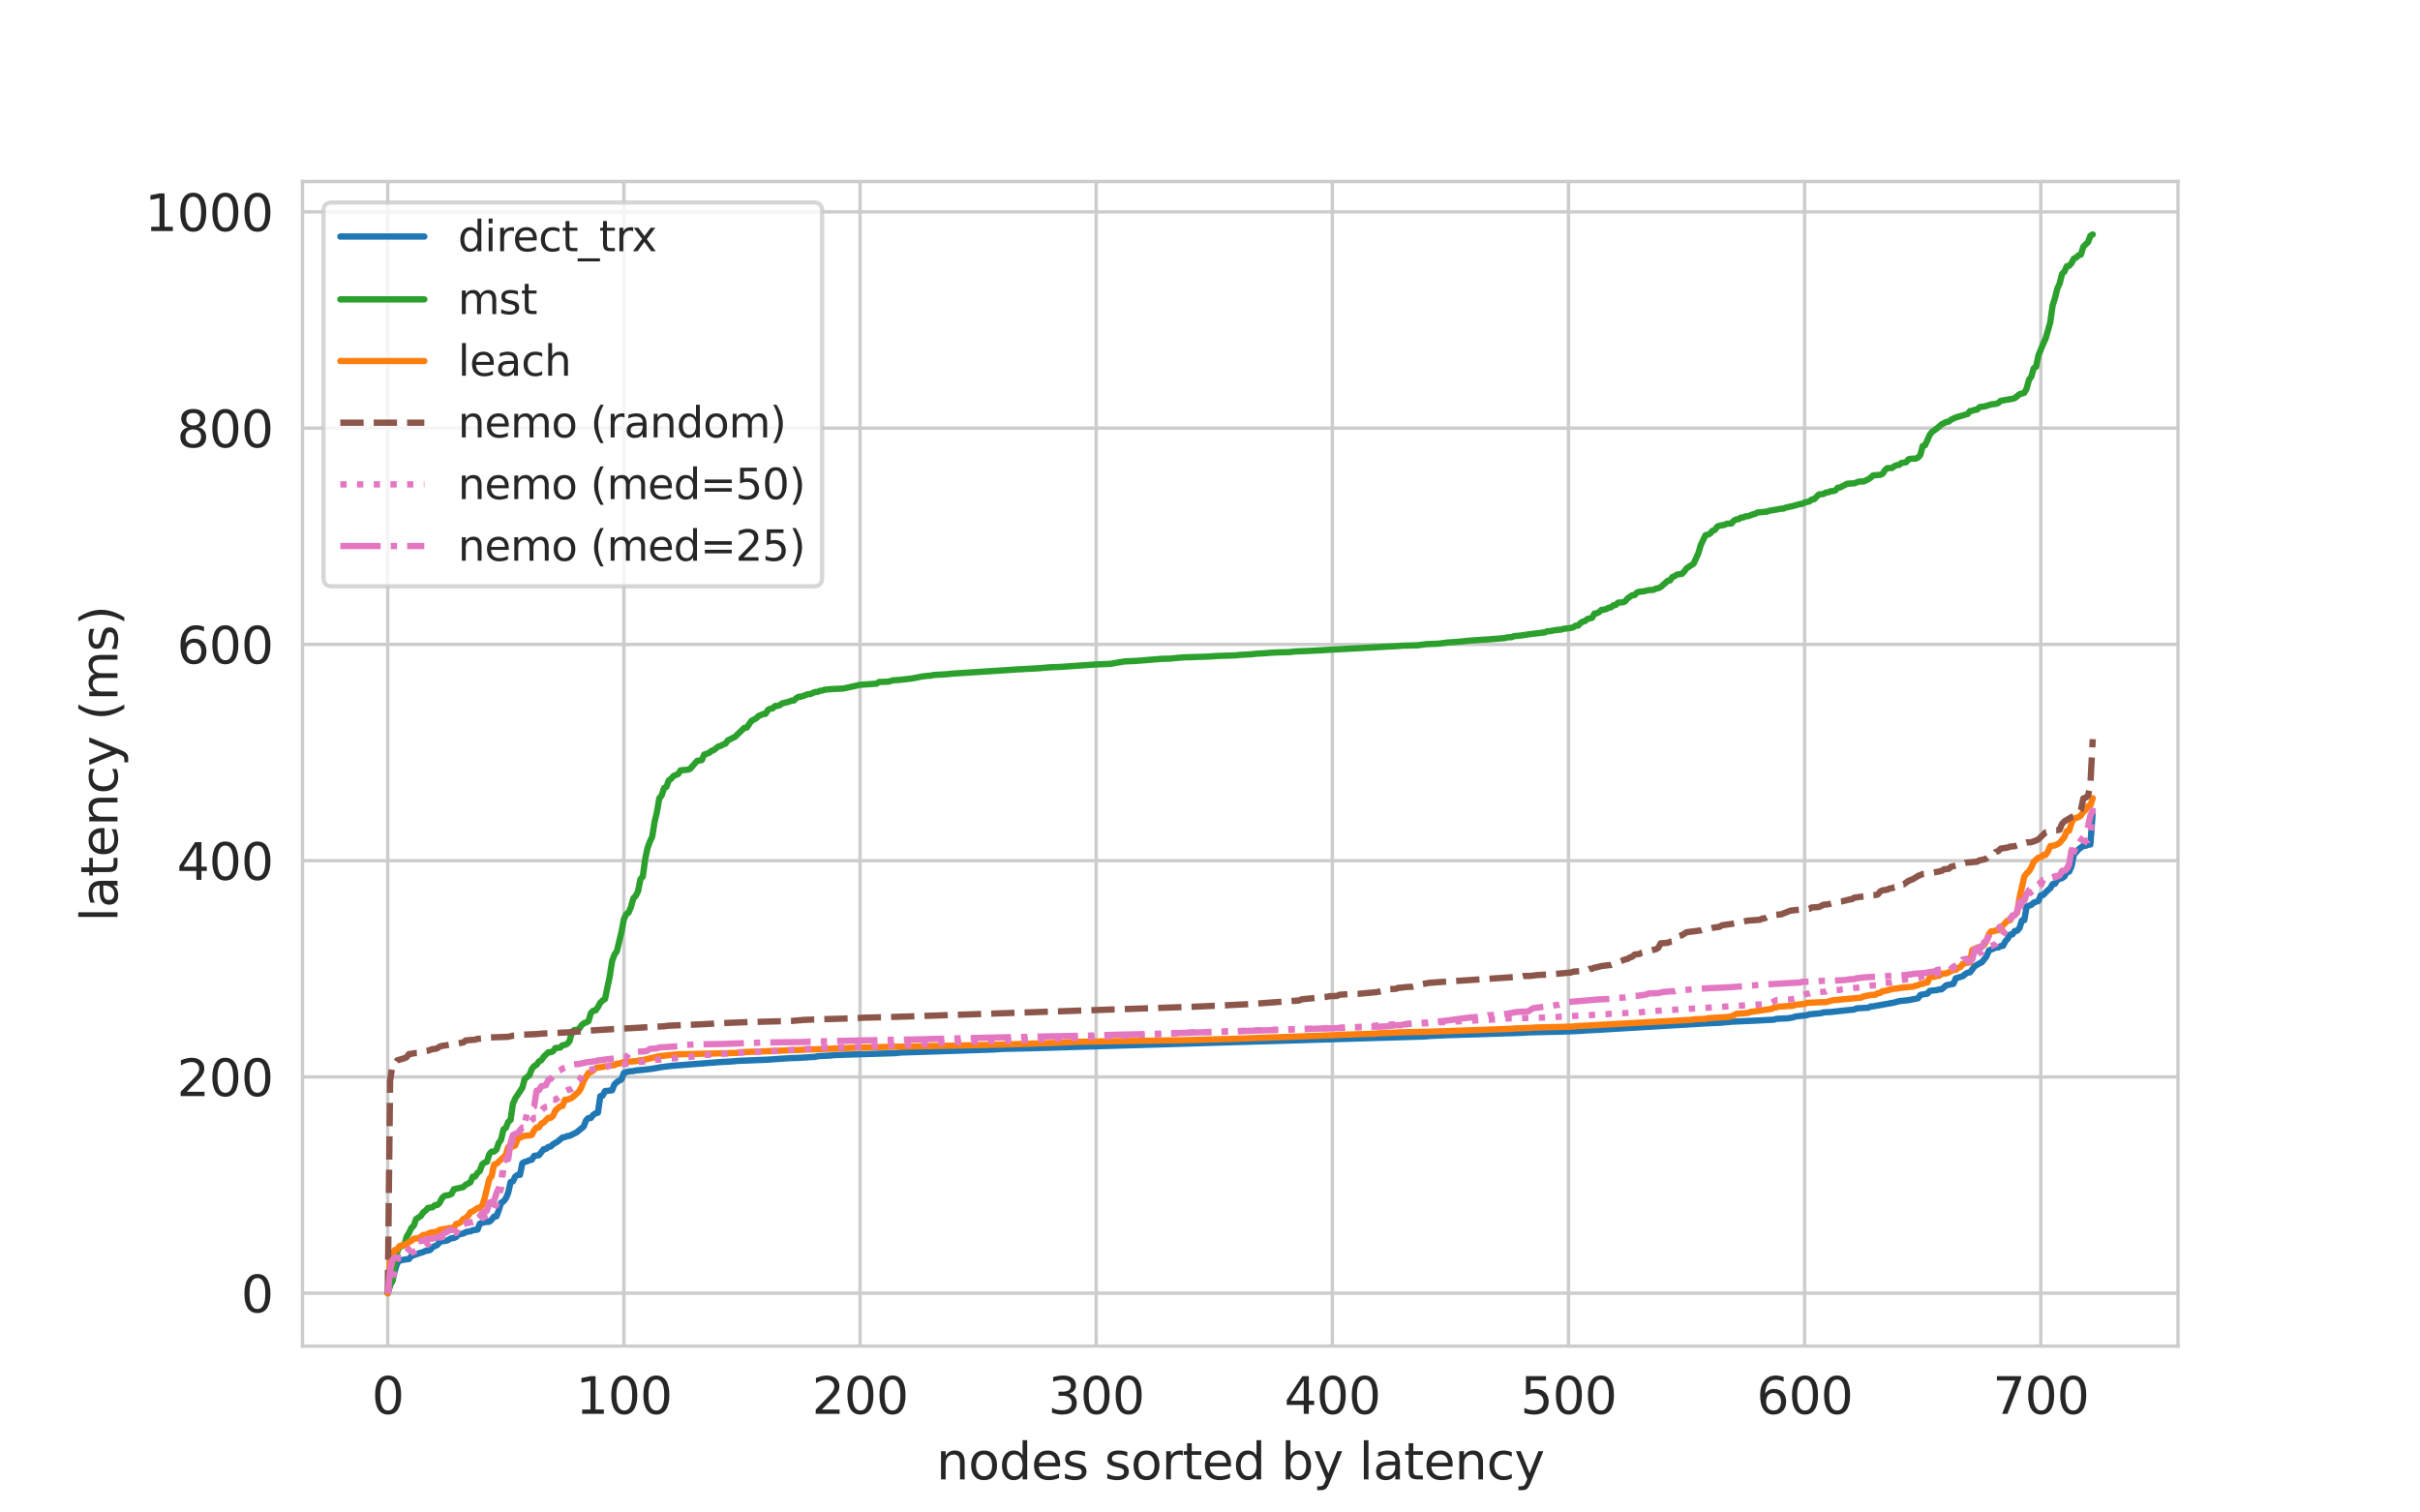 <?xml version="1.0" encoding="utf-8" standalone="no"?>
<!DOCTYPE svg PUBLIC "-//W3C//DTD SVG 1.1//EN"
  "http://www.w3.org/Graphics/SVG/1.1/DTD/svg11.dtd">
<svg xmlns:xlink="http://www.w3.org/1999/xlink" width="576pt" height="360pt" viewBox="0 0 576 360" xmlns="http://www.w3.org/2000/svg" version="1.1">
 <defs>
  <style type="text/css">*{stroke-linejoin: round; stroke-linecap: butt}</style>
 </defs>
 <g id="figure_1">
  <g id="patch_1">
   <path d="M 0 360 
L 576 360 
L 576 0 
L 0 0 
z
" style="fill: #ffffff"/>
  </g>
  <g id="axes_1">
   <g id="patch_2">
    <path d="M 72 320.4 
L 518.4 320.4 
L 518.4 43.2 
L 72 43.2 
z
" style="fill: #ffffff"/>
   </g>
   <g id="matplotlib.axis_1">
    <g id="xtick_1">
     <g id="line2d_1">
      <path d="M 92.291 320.4 
L 92.291 43.2 
" clip-path="url(#p7d8de0c865)" style="fill: none; stroke: #cccccc; stroke-width: 0.8; stroke-linecap: round"/>
     </g>
     <g id="text_1">
      <!-- 0 -->
      <g style="fill: #262626" transform="translate(88.473 336.518) scale(0.12 -0.12)">
       <defs>
        <path id="DejaVuSans-30" d="M 2034 4250 
Q 1547 4250 1301 3770 
Q 1056 3291 1056 2328 
Q 1056 1369 1301 889 
Q 1547 409 2034 409 
Q 2525 409 2770 889 
Q 3016 1369 3016 2328 
Q 3016 3291 2770 3770 
Q 2525 4250 2034 4250 
z
M 2034 4750 
Q 2819 4750 3233 4129 
Q 3647 3509 3647 2328 
Q 3647 1150 3233 529 
Q 2819 -91 2034 -91 
Q 1250 -91 836 529 
Q 422 1150 422 2328 
Q 422 3509 836 4129 
Q 1250 4750 2034 4750 
z
" transform="scale(0.016)"/>
       </defs>
       <use xlink:href="#DejaVuSans-30"/>
      </g>
     </g>
    </g>
    <g id="xtick_2">
     <g id="line2d_2">
      <path d="M 148.498 320.4 
L 148.498 43.2 
" clip-path="url(#p7d8de0c865)" style="fill: none; stroke: #cccccc; stroke-width: 0.8; stroke-linecap: round"/>
     </g>
     <g id="text_2">
      <!-- 100 -->
      <g style="fill: #262626" transform="translate(137.046 336.518) scale(0.12 -0.12)">
       <defs>
        <path id="DejaVuSans-31" d="M 794 531 
L 1825 531 
L 1825 4091 
L 703 3866 
L 703 4441 
L 1819 4666 
L 2450 4666 
L 2450 531 
L 3481 531 
L 3481 0 
L 794 0 
L 794 531 
z
" transform="scale(0.016)"/>
       </defs>
       <use xlink:href="#DejaVuSans-31"/>
       <use xlink:href="#DejaVuSans-30" x="63.623"/>
       <use xlink:href="#DejaVuSans-30" x="127.246"/>
      </g>
     </g>
    </g>
    <g id="xtick_3">
     <g id="line2d_3">
      <path d="M 204.706 320.4 
L 204.706 43.2 
" clip-path="url(#p7d8de0c865)" style="fill: none; stroke: #cccccc; stroke-width: 0.8; stroke-linecap: round"/>
     </g>
     <g id="text_3">
      <!-- 200 -->
      <g style="fill: #262626" transform="translate(193.253 336.518) scale(0.12 -0.12)">
       <defs>
        <path id="DejaVuSans-32" d="M 1228 531 
L 3431 531 
L 3431 0 
L 469 0 
L 469 531 
Q 828 903 1448 1529 
Q 2069 2156 2228 2338 
Q 2531 2678 2651 2914 
Q 2772 3150 2772 3378 
Q 2772 3750 2511 3984 
Q 2250 4219 1831 4219 
Q 1534 4219 1204 4116 
Q 875 4013 500 3803 
L 500 4441 
Q 881 4594 1212 4672 
Q 1544 4750 1819 4750 
Q 2544 4750 2975 4387 
Q 3406 4025 3406 3419 
Q 3406 3131 3298 2873 
Q 3191 2616 2906 2266 
Q 2828 2175 2409 1742 
Q 1991 1309 1228 531 
z
" transform="scale(0.016)"/>
       </defs>
       <use xlink:href="#DejaVuSans-32"/>
       <use xlink:href="#DejaVuSans-30" x="63.623"/>
       <use xlink:href="#DejaVuSans-30" x="127.246"/>
      </g>
     </g>
    </g>
    <g id="xtick_4">
     <g id="line2d_4">
      <path d="M 260.913 320.4 
L 260.913 43.2 
" clip-path="url(#p7d8de0c865)" style="fill: none; stroke: #cccccc; stroke-width: 0.8; stroke-linecap: round"/>
     </g>
     <g id="text_4">
      <!-- 300 -->
      <g style="fill: #262626" transform="translate(249.461 336.518) scale(0.12 -0.12)">
       <defs>
        <path id="DejaVuSans-33" d="M 2597 2516 
Q 3050 2419 3304 2112 
Q 3559 1806 3559 1356 
Q 3559 666 3084 287 
Q 2609 -91 1734 -91 
Q 1441 -91 1130 -33 
Q 819 25 488 141 
L 488 750 
Q 750 597 1062 519 
Q 1375 441 1716 441 
Q 2309 441 2620 675 
Q 2931 909 2931 1356 
Q 2931 1769 2642 2001 
Q 2353 2234 1838 2234 
L 1294 2234 
L 1294 2753 
L 1863 2753 
Q 2328 2753 2575 2939 
Q 2822 3125 2822 3475 
Q 2822 3834 2567 4026 
Q 2313 4219 1838 4219 
Q 1578 4219 1281 4162 
Q 984 4106 628 3988 
L 628 4550 
Q 988 4650 1302 4700 
Q 1616 4750 1894 4750 
Q 2613 4750 3031 4423 
Q 3450 4097 3450 3541 
Q 3450 3153 3228 2886 
Q 3006 2619 2597 2516 
z
" transform="scale(0.016)"/>
       </defs>
       <use xlink:href="#DejaVuSans-33"/>
       <use xlink:href="#DejaVuSans-30" x="63.623"/>
       <use xlink:href="#DejaVuSans-30" x="127.246"/>
      </g>
     </g>
    </g>
    <g id="xtick_5">
     <g id="line2d_5">
      <path d="M 317.121 320.4 
L 317.121 43.2 
" clip-path="url(#p7d8de0c865)" style="fill: none; stroke: #cccccc; stroke-width: 0.8; stroke-linecap: round"/>
     </g>
     <g id="text_5">
      <!-- 400 -->
      <g style="fill: #262626" transform="translate(305.668 336.518) scale(0.12 -0.12)">
       <defs>
        <path id="DejaVuSans-34" d="M 2419 4116 
L 825 1625 
L 2419 1625 
L 2419 4116 
z
M 2253 4666 
L 3047 4666 
L 3047 1625 
L 3713 1625 
L 3713 1100 
L 3047 1100 
L 3047 0 
L 2419 0 
L 2419 1100 
L 313 1100 
L 313 1709 
L 2253 4666 
z
" transform="scale(0.016)"/>
       </defs>
       <use xlink:href="#DejaVuSans-34"/>
       <use xlink:href="#DejaVuSans-30" x="63.623"/>
       <use xlink:href="#DejaVuSans-30" x="127.246"/>
      </g>
     </g>
    </g>
    <g id="xtick_6">
     <g id="line2d_6">
      <path d="M 373.328 320.4 
L 373.328 43.2 
" clip-path="url(#p7d8de0c865)" style="fill: none; stroke: #cccccc; stroke-width: 0.8; stroke-linecap: round"/>
     </g>
     <g id="text_6">
      <!-- 500 -->
      <g style="fill: #262626" transform="translate(361.876 336.518) scale(0.12 -0.12)">
       <defs>
        <path id="DejaVuSans-35" d="M 691 4666 
L 3169 4666 
L 3169 4134 
L 1269 4134 
L 1269 2991 
Q 1406 3038 1543 3061 
Q 1681 3084 1819 3084 
Q 2600 3084 3056 2656 
Q 3513 2228 3513 1497 
Q 3513 744 3044 326 
Q 2575 -91 1722 -91 
Q 1428 -91 1123 -41 
Q 819 9 494 109 
L 494 744 
Q 775 591 1075 516 
Q 1375 441 1709 441 
Q 2250 441 2565 725 
Q 2881 1009 2881 1497 
Q 2881 1984 2565 2268 
Q 2250 2553 1709 2553 
Q 1456 2553 1204 2497 
Q 953 2441 691 2322 
L 691 4666 
z
" transform="scale(0.016)"/>
       </defs>
       <use xlink:href="#DejaVuSans-35"/>
       <use xlink:href="#DejaVuSans-30" x="63.623"/>
       <use xlink:href="#DejaVuSans-30" x="127.246"/>
      </g>
     </g>
    </g>
    <g id="xtick_7">
     <g id="line2d_7">
      <path d="M 429.536 320.4 
L 429.536 43.2 
" clip-path="url(#p7d8de0c865)" style="fill: none; stroke: #cccccc; stroke-width: 0.8; stroke-linecap: round"/>
     </g>
     <g id="text_7">
      <!-- 600 -->
      <g style="fill: #262626" transform="translate(418.083 336.518) scale(0.12 -0.12)">
       <defs>
        <path id="DejaVuSans-36" d="M 2113 2584 
Q 1688 2584 1439 2293 
Q 1191 2003 1191 1497 
Q 1191 994 1439 701 
Q 1688 409 2113 409 
Q 2538 409 2786 701 
Q 3034 994 3034 1497 
Q 3034 2003 2786 2293 
Q 2538 2584 2113 2584 
z
M 3366 4563 
L 3366 3988 
Q 3128 4100 2886 4159 
Q 2644 4219 2406 4219 
Q 1781 4219 1451 3797 
Q 1122 3375 1075 2522 
Q 1259 2794 1537 2939 
Q 1816 3084 2150 3084 
Q 2853 3084 3261 2657 
Q 3669 2231 3669 1497 
Q 3669 778 3244 343 
Q 2819 -91 2113 -91 
Q 1303 -91 875 529 
Q 447 1150 447 2328 
Q 447 3434 972 4092 
Q 1497 4750 2381 4750 
Q 2619 4750 2861 4703 
Q 3103 4656 3366 4563 
z
" transform="scale(0.016)"/>
       </defs>
       <use xlink:href="#DejaVuSans-36"/>
       <use xlink:href="#DejaVuSans-30" x="63.623"/>
       <use xlink:href="#DejaVuSans-30" x="127.246"/>
      </g>
     </g>
    </g>
    <g id="xtick_8">
     <g id="line2d_8">
      <path d="M 485.743 320.4 
L 485.743 43.2 
" clip-path="url(#p7d8de0c865)" style="fill: none; stroke: #cccccc; stroke-width: 0.8; stroke-linecap: round"/>
     </g>
     <g id="text_8">
      <!-- 700 -->
      <g style="fill: #262626" transform="translate(474.291 336.518) scale(0.12 -0.12)">
       <defs>
        <path id="DejaVuSans-37" d="M 525 4666 
L 3525 4666 
L 3525 4397 
L 1831 0 
L 1172 0 
L 2766 4134 
L 525 4134 
L 525 4666 
z
" transform="scale(0.016)"/>
       </defs>
       <use xlink:href="#DejaVuSans-37"/>
       <use xlink:href="#DejaVuSans-30" x="63.623"/>
       <use xlink:href="#DejaVuSans-30" x="127.246"/>
      </g>
     </g>
    </g>
    <g id="text_9">
     <!-- nodes sorted by latency -->
     <g style="fill: #262626" transform="translate(222.862 352.132) scale(0.12 -0.12)">
      <defs>
       <path id="DejaVuSans-6e" d="M 3513 2113 
L 3513 0 
L 2938 0 
L 2938 2094 
Q 2938 2591 2744 2837 
Q 2550 3084 2163 3084 
Q 1697 3084 1428 2787 
Q 1159 2491 1159 1978 
L 1159 0 
L 581 0 
L 581 3500 
L 1159 3500 
L 1159 2956 
Q 1366 3272 1645 3428 
Q 1925 3584 2291 3584 
Q 2894 3584 3203 3211 
Q 3513 2838 3513 2113 
z
" transform="scale(0.016)"/>
       <path id="DejaVuSans-6f" d="M 1959 3097 
Q 1497 3097 1228 2736 
Q 959 2375 959 1747 
Q 959 1119 1226 758 
Q 1494 397 1959 397 
Q 2419 397 2687 759 
Q 2956 1122 2956 1747 
Q 2956 2369 2687 2733 
Q 2419 3097 1959 3097 
z
M 1959 3584 
Q 2709 3584 3137 3096 
Q 3566 2609 3566 1747 
Q 3566 888 3137 398 
Q 2709 -91 1959 -91 
Q 1206 -91 779 398 
Q 353 888 353 1747 
Q 353 2609 779 3096 
Q 1206 3584 1959 3584 
z
" transform="scale(0.016)"/>
       <path id="DejaVuSans-64" d="M 2906 2969 
L 2906 4863 
L 3481 4863 
L 3481 0 
L 2906 0 
L 2906 525 
Q 2725 213 2448 61 
Q 2172 -91 1784 -91 
Q 1150 -91 751 415 
Q 353 922 353 1747 
Q 353 2572 751 3078 
Q 1150 3584 1784 3584 
Q 2172 3584 2448 3432 
Q 2725 3281 2906 2969 
z
M 947 1747 
Q 947 1113 1208 752 
Q 1469 391 1925 391 
Q 2381 391 2643 752 
Q 2906 1113 2906 1747 
Q 2906 2381 2643 2742 
Q 2381 3103 1925 3103 
Q 1469 3103 1208 2742 
Q 947 2381 947 1747 
z
" transform="scale(0.016)"/>
       <path id="DejaVuSans-65" d="M 3597 1894 
L 3597 1613 
L 953 1613 
Q 991 1019 1311 708 
Q 1631 397 2203 397 
Q 2534 397 2845 478 
Q 3156 559 3463 722 
L 3463 178 
Q 3153 47 2828 -22 
Q 2503 -91 2169 -91 
Q 1331 -91 842 396 
Q 353 884 353 1716 
Q 353 2575 817 3079 
Q 1281 3584 2069 3584 
Q 2775 3584 3186 3129 
Q 3597 2675 3597 1894 
z
M 3022 2063 
Q 3016 2534 2758 2815 
Q 2500 3097 2075 3097 
Q 1594 3097 1305 2825 
Q 1016 2553 972 2059 
L 3022 2063 
z
" transform="scale(0.016)"/>
       <path id="DejaVuSans-73" d="M 2834 3397 
L 2834 2853 
Q 2591 2978 2328 3040 
Q 2066 3103 1784 3103 
Q 1356 3103 1142 2972 
Q 928 2841 928 2578 
Q 928 2378 1081 2264 
Q 1234 2150 1697 2047 
L 1894 2003 
Q 2506 1872 2764 1633 
Q 3022 1394 3022 966 
Q 3022 478 2636 193 
Q 2250 -91 1575 -91 
Q 1294 -91 989 -36 
Q 684 19 347 128 
L 347 722 
Q 666 556 975 473 
Q 1284 391 1588 391 
Q 1994 391 2212 530 
Q 2431 669 2431 922 
Q 2431 1156 2273 1281 
Q 2116 1406 1581 1522 
L 1381 1569 
Q 847 1681 609 1914 
Q 372 2147 372 2553 
Q 372 3047 722 3315 
Q 1072 3584 1716 3584 
Q 2034 3584 2315 3537 
Q 2597 3491 2834 3397 
z
" transform="scale(0.016)"/>
       <path id="DejaVuSans-20" transform="scale(0.016)"/>
       <path id="DejaVuSans-72" d="M 2631 2963 
Q 2534 3019 2420 3045 
Q 2306 3072 2169 3072 
Q 1681 3072 1420 2755 
Q 1159 2438 1159 1844 
L 1159 0 
L 581 0 
L 581 3500 
L 1159 3500 
L 1159 2956 
Q 1341 3275 1631 3429 
Q 1922 3584 2338 3584 
Q 2397 3584 2469 3576 
Q 2541 3569 2628 3553 
L 2631 2963 
z
" transform="scale(0.016)"/>
       <path id="DejaVuSans-74" d="M 1172 4494 
L 1172 3500 
L 2356 3500 
L 2356 3053 
L 1172 3053 
L 1172 1153 
Q 1172 725 1289 603 
Q 1406 481 1766 481 
L 2356 481 
L 2356 0 
L 1766 0 
Q 1100 0 847 248 
Q 594 497 594 1153 
L 594 3053 
L 172 3053 
L 172 3500 
L 594 3500 
L 594 4494 
L 1172 4494 
z
" transform="scale(0.016)"/>
       <path id="DejaVuSans-62" d="M 3116 1747 
Q 3116 2381 2855 2742 
Q 2594 3103 2138 3103 
Q 1681 3103 1420 2742 
Q 1159 2381 1159 1747 
Q 1159 1113 1420 752 
Q 1681 391 2138 391 
Q 2594 391 2855 752 
Q 3116 1113 3116 1747 
z
M 1159 2969 
Q 1341 3281 1617 3432 
Q 1894 3584 2278 3584 
Q 2916 3584 3314 3078 
Q 3713 2572 3713 1747 
Q 3713 922 3314 415 
Q 2916 -91 2278 -91 
Q 1894 -91 1617 61 
Q 1341 213 1159 525 
L 1159 0 
L 581 0 
L 581 4863 
L 1159 4863 
L 1159 2969 
z
" transform="scale(0.016)"/>
       <path id="DejaVuSans-79" d="M 2059 -325 
Q 1816 -950 1584 -1140 
Q 1353 -1331 966 -1331 
L 506 -1331 
L 506 -850 
L 844 -850 
Q 1081 -850 1212 -737 
Q 1344 -625 1503 -206 
L 1606 56 
L 191 3500 
L 800 3500 
L 1894 763 
L 2988 3500 
L 3597 3500 
L 2059 -325 
z
" transform="scale(0.016)"/>
       <path id="DejaVuSans-6c" d="M 603 4863 
L 1178 4863 
L 1178 0 
L 603 0 
L 603 4863 
z
" transform="scale(0.016)"/>
       <path id="DejaVuSans-61" d="M 2194 1759 
Q 1497 1759 1228 1600 
Q 959 1441 959 1056 
Q 959 750 1161 570 
Q 1363 391 1709 391 
Q 2188 391 2477 730 
Q 2766 1069 2766 1631 
L 2766 1759 
L 2194 1759 
z
M 3341 1997 
L 3341 0 
L 2766 0 
L 2766 531 
Q 2569 213 2275 61 
Q 1981 -91 1556 -91 
Q 1019 -91 701 211 
Q 384 513 384 1019 
Q 384 1609 779 1909 
Q 1175 2209 1959 2209 
L 2766 2209 
L 2766 2266 
Q 2766 2663 2505 2880 
Q 2244 3097 1772 3097 
Q 1472 3097 1187 3025 
Q 903 2953 641 2809 
L 641 3341 
Q 956 3463 1253 3523 
Q 1550 3584 1831 3584 
Q 2591 3584 2966 3190 
Q 3341 2797 3341 1997 
z
" transform="scale(0.016)"/>
       <path id="DejaVuSans-63" d="M 3122 3366 
L 3122 2828 
Q 2878 2963 2633 3030 
Q 2388 3097 2138 3097 
Q 1578 3097 1268 2742 
Q 959 2388 959 1747 
Q 959 1106 1268 751 
Q 1578 397 2138 397 
Q 2388 397 2633 464 
Q 2878 531 3122 666 
L 3122 134 
Q 2881 22 2623 -34 
Q 2366 -91 2075 -91 
Q 1284 -91 818 406 
Q 353 903 353 1747 
Q 353 2603 823 3093 
Q 1294 3584 2113 3584 
Q 2378 3584 2631 3529 
Q 2884 3475 3122 3366 
z
" transform="scale(0.016)"/>
      </defs>
      <use xlink:href="#DejaVuSans-6e"/>
      <use xlink:href="#DejaVuSans-6f" x="63.379"/>
      <use xlink:href="#DejaVuSans-64" x="124.561"/>
      <use xlink:href="#DejaVuSans-65" x="188.037"/>
      <use xlink:href="#DejaVuSans-73" x="249.561"/>
      <use xlink:href="#DejaVuSans-20" x="301.66"/>
      <use xlink:href="#DejaVuSans-73" x="333.447"/>
      <use xlink:href="#DejaVuSans-6f" x="385.547"/>
      <use xlink:href="#DejaVuSans-72" x="446.729"/>
      <use xlink:href="#DejaVuSans-74" x="487.842"/>
      <use xlink:href="#DejaVuSans-65" x="527.051"/>
      <use xlink:href="#DejaVuSans-64" x="588.574"/>
      <use xlink:href="#DejaVuSans-20" x="652.051"/>
      <use xlink:href="#DejaVuSans-62" x="683.838"/>
      <use xlink:href="#DejaVuSans-79" x="747.314"/>
      <use xlink:href="#DejaVuSans-20" x="806.494"/>
      <use xlink:href="#DejaVuSans-6c" x="838.281"/>
      <use xlink:href="#DejaVuSans-61" x="866.064"/>
      <use xlink:href="#DejaVuSans-74" x="927.344"/>
      <use xlink:href="#DejaVuSans-65" x="966.553"/>
      <use xlink:href="#DejaVuSans-6e" x="1028.076"/>
      <use xlink:href="#DejaVuSans-63" x="1091.455"/>
      <use xlink:href="#DejaVuSans-79" x="1146.436"/>
     </g>
    </g>
   </g>
   <g id="matplotlib.axis_2">
    <g id="ytick_1">
     <g id="line2d_9">
      <path d="M 72 307.8 
L 518.4 307.8 
" clip-path="url(#p7d8de0c865)" style="fill: none; stroke: #cccccc; stroke-width: 0.8; stroke-linecap: round"/>
     </g>
     <g id="text_10">
      <!-- 0 -->
      <g style="fill: #262626" transform="translate(57.365 312.359) scale(0.12 -0.12)">
       <use xlink:href="#DejaVuSans-30"/>
      </g>
     </g>
    </g>
    <g id="ytick_2">
     <g id="line2d_10">
      <path d="M 72 256.326 
L 518.4 256.326 
" clip-path="url(#p7d8de0c865)" style="fill: none; stroke: #cccccc; stroke-width: 0.8; stroke-linecap: round"/>
     </g>
     <g id="text_11">
      <!-- 200 -->
      <g style="fill: #262626" transform="translate(42.095 260.885) scale(0.12 -0.12)">
       <use xlink:href="#DejaVuSans-32"/>
       <use xlink:href="#DejaVuSans-30" x="63.623"/>
       <use xlink:href="#DejaVuSans-30" x="127.246"/>
      </g>
     </g>
    </g>
    <g id="ytick_3">
     <g id="line2d_11">
      <path d="M 72 204.852 
L 518.4 204.852 
" clip-path="url(#p7d8de0c865)" style="fill: none; stroke: #cccccc; stroke-width: 0.8; stroke-linecap: round"/>
     </g>
     <g id="text_12">
      <!-- 400 -->
      <g style="fill: #262626" transform="translate(42.095 209.411) scale(0.12 -0.12)">
       <use xlink:href="#DejaVuSans-34"/>
       <use xlink:href="#DejaVuSans-30" x="63.623"/>
       <use xlink:href="#DejaVuSans-30" x="127.246"/>
      </g>
     </g>
    </g>
    <g id="ytick_4">
     <g id="line2d_12">
      <path d="M 72 153.379 
L 518.4 153.379 
" clip-path="url(#p7d8de0c865)" style="fill: none; stroke: #cccccc; stroke-width: 0.8; stroke-linecap: round"/>
     </g>
     <g id="text_13">
      <!-- 600 -->
      <g style="fill: #262626" transform="translate(42.095 157.938) scale(0.12 -0.12)">
       <use xlink:href="#DejaVuSans-36"/>
       <use xlink:href="#DejaVuSans-30" x="63.623"/>
       <use xlink:href="#DejaVuSans-30" x="127.246"/>
      </g>
     </g>
    </g>
    <g id="ytick_5">
     <g id="line2d_13">
      <path d="M 72 101.905 
L 518.4 101.905 
" clip-path="url(#p7d8de0c865)" style="fill: none; stroke: #cccccc; stroke-width: 0.8; stroke-linecap: round"/>
     </g>
     <g id="text_14">
      <!-- 800 -->
      <g style="fill: #262626" transform="translate(42.095 106.464) scale(0.12 -0.12)">
       <defs>
        <path id="DejaVuSans-38" d="M 2034 2216 
Q 1584 2216 1326 1975 
Q 1069 1734 1069 1313 
Q 1069 891 1326 650 
Q 1584 409 2034 409 
Q 2484 409 2743 651 
Q 3003 894 3003 1313 
Q 3003 1734 2745 1975 
Q 2488 2216 2034 2216 
z
M 1403 2484 
Q 997 2584 770 2862 
Q 544 3141 544 3541 
Q 544 4100 942 4425 
Q 1341 4750 2034 4750 
Q 2731 4750 3128 4425 
Q 3525 4100 3525 3541 
Q 3525 3141 3298 2862 
Q 3072 2584 2669 2484 
Q 3125 2378 3379 2068 
Q 3634 1759 3634 1313 
Q 3634 634 3220 271 
Q 2806 -91 2034 -91 
Q 1263 -91 848 271 
Q 434 634 434 1313 
Q 434 1759 690 2068 
Q 947 2378 1403 2484 
z
M 1172 3481 
Q 1172 3119 1398 2916 
Q 1625 2713 2034 2713 
Q 2441 2713 2670 2916 
Q 2900 3119 2900 3481 
Q 2900 3844 2670 4047 
Q 2441 4250 2034 4250 
Q 1625 4250 1398 4047 
Q 1172 3844 1172 3481 
z
" transform="scale(0.016)"/>
       </defs>
       <use xlink:href="#DejaVuSans-38"/>
       <use xlink:href="#DejaVuSans-30" x="63.623"/>
       <use xlink:href="#DejaVuSans-30" x="127.246"/>
      </g>
     </g>
    </g>
    <g id="ytick_6">
     <g id="line2d_14">
      <path d="M 72 50.431 
L 518.4 50.431 
" clip-path="url(#p7d8de0c865)" style="fill: none; stroke: #cccccc; stroke-width: 0.8; stroke-linecap: round"/>
     </g>
     <g id="text_15">
      <!-- 1000 -->
      <g style="fill: #262626" transform="translate(34.46 54.99) scale(0.12 -0.12)">
       <use xlink:href="#DejaVuSans-31"/>
       <use xlink:href="#DejaVuSans-30" x="63.623"/>
       <use xlink:href="#DejaVuSans-30" x="127.246"/>
       <use xlink:href="#DejaVuSans-30" x="190.869"/>
      </g>
     </g>
    </g>
    <g id="text_16">
     <!-- latency (ms) -->
     <g style="fill: #262626" transform="translate(27.964 219.399) rotate(-90) scale(0.12 -0.12)">
      <defs>
       <path id="DejaVuSans-28" d="M 1984 4856 
Q 1566 4138 1362 3434 
Q 1159 2731 1159 2009 
Q 1159 1288 1364 580 
Q 1569 -128 1984 -844 
L 1484 -844 
Q 1016 -109 783 600 
Q 550 1309 550 2009 
Q 550 2706 781 3412 
Q 1013 4119 1484 4856 
L 1984 4856 
z
" transform="scale(0.016)"/>
       <path id="DejaVuSans-6d" d="M 3328 2828 
Q 3544 3216 3844 3400 
Q 4144 3584 4550 3584 
Q 5097 3584 5394 3201 
Q 5691 2819 5691 2113 
L 5691 0 
L 5113 0 
L 5113 2094 
Q 5113 2597 4934 2840 
Q 4756 3084 4391 3084 
Q 3944 3084 3684 2787 
Q 3425 2491 3425 1978 
L 3425 0 
L 2847 0 
L 2847 2094 
Q 2847 2600 2669 2842 
Q 2491 3084 2119 3084 
Q 1678 3084 1418 2786 
Q 1159 2488 1159 1978 
L 1159 0 
L 581 0 
L 581 3500 
L 1159 3500 
L 1159 2956 
Q 1356 3278 1631 3431 
Q 1906 3584 2284 3584 
Q 2666 3584 2933 3390 
Q 3200 3197 3328 2828 
z
" transform="scale(0.016)"/>
       <path id="DejaVuSans-29" d="M 513 4856 
L 1013 4856 
Q 1481 4119 1714 3412 
Q 1947 2706 1947 2009 
Q 1947 1309 1714 600 
Q 1481 -109 1013 -844 
L 513 -844 
Q 928 -128 1133 580 
Q 1338 1288 1338 2009 
Q 1338 2731 1133 3434 
Q 928 4138 513 4856 
z
" transform="scale(0.016)"/>
      </defs>
      <use xlink:href="#DejaVuSans-6c"/>
      <use xlink:href="#DejaVuSans-61" x="27.783"/>
      <use xlink:href="#DejaVuSans-74" x="89.062"/>
      <use xlink:href="#DejaVuSans-65" x="128.271"/>
      <use xlink:href="#DejaVuSans-6e" x="189.795"/>
      <use xlink:href="#DejaVuSans-63" x="253.174"/>
      <use xlink:href="#DejaVuSans-79" x="308.154"/>
      <use xlink:href="#DejaVuSans-20" x="367.334"/>
      <use xlink:href="#DejaVuSans-28" x="399.121"/>
      <use xlink:href="#DejaVuSans-6d" x="438.135"/>
      <use xlink:href="#DejaVuSans-73" x="535.547"/>
      <use xlink:href="#DejaVuSans-29" x="587.646"/>
     </g>
    </g>
   </g>
   <g id="line2d_15">
    <path d="M 92.291 307.8 
L 92.853 305.83 
L 93.415 304.815 
L 93.977 302.439 
L 94.539 300.663 
L 95.101 300.041 
L 96.225 299.814 
L 97.35 299.665 
L 97.912 298.961 
L 99.598 298.355 
L 100.722 298.01 
L 101.284 297.732 
L 101.846 297.677 
L 102.408 297.501 
L 102.97 296.835 
L 104.094 296.326 
L 104.657 295.599 
L 105.781 295.36 
L 106.343 295.287 
L 107.467 294.706 
L 108.029 294.67 
L 108.591 294.401 
L 109.153 293.821 
L 110.277 293.605 
L 110.839 293.284 
L 111.401 293.127 
L 111.964 293.102 
L 112.526 292.813 
L 113.65 292.677 
L 114.212 291.255 
L 115.336 290.886 
L 116.46 290.793 
L 117.022 290.322 
L 117.584 289.557 
L 118.146 289.525 
L 118.708 288.096 
L 119.271 286.282 
L 119.833 285.951 
L 120.395 285.241 
L 120.957 283.93 
L 121.519 281.364 
L 122.081 281.189 
L 122.643 280.038 
L 123.205 279.638 
L 123.767 279.634 
L 124.329 276.867 
L 124.891 276.56 
L 125.453 276.414 
L 126.015 276.142 
L 126.577 276.041 
L 127.14 275.106 
L 128.264 274.975 
L 129.388 273.551 
L 129.95 273.456 
L 130.512 273.003 
L 131.074 272.887 
L 131.636 272.359 
L 132.76 271.69 
L 133.884 270.748 
L 134.447 270.653 
L 135.009 270.424 
L 135.571 270.345 
L 137.257 269.517 
L 138.943 268.116 
L 139.505 266.645 
L 140.067 266.105 
L 140.629 266.104 
L 141.191 265.371 
L 141.754 264.997 
L 142.316 264.851 
L 142.878 260.906 
L 143.44 260.788 
L 144.002 259.703 
L 145.688 259.51 
L 146.25 258.105 
L 146.812 257.567 
L 147.936 256.875 
L 148.498 255.376 
L 149.623 255.03 
L 150.747 254.933 
L 151.309 254.786 
L 152.995 254.65 
L 155.243 254.378 
L 157.492 253.981 
L 159.74 253.702 
L 170.419 252.866 
L 171.543 252.781 
L 174.354 252.63 
L 175.478 252.517 
L 182.785 252.215 
L 187.844 251.869 
L 190.654 251.765 
L 193.464 251.58 
L 194.026 251.564 
L 194.589 251.389 
L 197.399 251.255 
L 198.523 251.14 
L 200.209 251.072 
L 213.137 250.668 
L 214.261 250.526 
L 236.744 249.797 
L 238.43 249.655 
L 244.051 249.539 
L 339.042 246.695 
L 340.728 246.554 
L 344.101 246.407 
L 362.087 245.838 
L 363.773 245.726 
L 366.021 245.668 
L 371.08 245.562 
L 376.139 245.375 
L 377.263 245.274 
L 379.511 245.157 
L 403.118 243.764 
L 406.491 243.558 
L 409.301 243.448 
L 412.112 243.185 
L 417.732 242.935 
L 421.105 242.754 
L 422.229 242.705 
L 422.791 242.501 
L 425.601 242.367 
L 426.726 242.172 
L 427.288 241.966 
L 430.098 241.631 
L 430.66 241.425 
L 433.47 241.16 
L 434.033 240.96 
L 435.719 240.882 
L 439.091 240.512 
L 441.34 240.284 
L 441.902 240.009 
L 444.712 239.857 
L 445.274 239.542 
L 445.836 239.535 
L 446.96 239.33 
L 450.895 238.618 
L 452.019 238.29 
L 454.267 238.057 
L 456.516 237.615 
L 457.078 236.81 
L 458.764 236.499 
L 459.326 235.841 
L 461.012 235.663 
L 461.574 235.489 
L 462.136 235.485 
L 463.26 234.511 
L 464.947 234.171 
L 465.509 232.853 
L 467.195 232.341 
L 467.757 231.858 
L 468.319 231.525 
L 468.881 231.446 
L 470.005 229.981 
L 471.129 229.306 
L 471.692 229.051 
L 472.816 227.653 
L 473.378 226.247 
L 475.064 225.527 
L 475.626 225.52 
L 476.188 225.192 
L 476.75 225.124 
L 477.312 224.054 
L 477.874 223.401 
L 478.436 222.455 
L 478.999 222.403 
L 479.561 221.59 
L 480.123 221.527 
L 480.685 220.866 
L 481.247 219.085 
L 481.809 219.017 
L 482.371 215.781 
L 483.495 215.369 
L 484.057 214.846 
L 485.181 214.44 
L 485.743 213.097 
L 486.306 213.018 
L 487.43 211.883 
L 487.992 211.416 
L 488.554 210.438 
L 489.116 210.357 
L 489.678 209.379 
L 490.802 209.008 
L 491.364 208.623 
L 491.926 207.602 
L 492.488 207.47 
L 493.05 206.223 
L 493.612 203.449 
L 494.737 202.153 
L 495.861 201.325 
L 496.423 201.317 
L 496.985 201.064 
L 497.547 201.009 
L 498.109 193.299 
L 498.109 193.299 
" clip-path="url(#p7d8de0c865)" style="fill: none; stroke: #1f77b4; stroke-width: 1.5; stroke-linecap: round"/>
   </g>
   <g id="line2d_16">
    <path d="M 92.291 307.8 
L 92.853 305.83 
L 93.415 304.815 
L 93.977 300.55 
L 94.539 297.987 
L 95.101 296.756 
L 96.225 296.394 
L 96.788 294.379 
L 97.35 293.454 
L 97.912 292.273 
L 98.474 291.747 
L 99.036 290.165 
L 100.16 289.431 
L 100.722 288.575 
L 101.284 288.162 
L 101.846 287.522 
L 102.97 287.34 
L 103.532 286.836 
L 104.094 286.82 
L 104.657 286.271 
L 105.219 285.147 
L 105.781 284.634 
L 106.905 284.42 
L 107.467 284.173 
L 108.029 283.068 
L 110.277 282.541 
L 110.839 281.997 
L 111.964 281.403 
L 112.526 280.056 
L 113.088 280.051 
L 113.65 279.164 
L 114.212 278.698 
L 114.774 277.123 
L 115.336 276.707 
L 115.898 276.52 
L 116.46 274.71 
L 117.022 274.111 
L 117.584 274.094 
L 118.146 273.683 
L 118.708 272.025 
L 119.271 271.261 
L 119.833 268.813 
L 120.395 268.456 
L 120.957 267.044 
L 121.519 266.581 
L 122.081 262.725 
L 122.643 261.446 
L 124.329 258.903 
L 124.891 256.792 
L 126.015 255.902 
L 126.577 254.443 
L 127.14 253.742 
L 127.702 253.47 
L 128.264 252.646 
L 128.826 252.384 
L 129.388 251.542 
L 130.512 250.462 
L 131.074 250.453 
L 131.636 250.203 
L 132.198 249.445 
L 133.322 249.361 
L 133.884 248.792 
L 134.447 248.713 
L 135.009 248.451 
L 135.571 247.789 
L 136.133 245.631 
L 136.695 245.161 
L 137.257 245.122 
L 137.819 244.905 
L 138.381 244.073 
L 138.943 243.555 
L 139.505 243.366 
L 140.067 243.051 
L 140.629 241.151 
L 141.191 240.566 
L 141.754 240.512 
L 142.316 239.712 
L 142.878 238.663 
L 143.44 238.132 
L 144.002 237.774 
L 145.126 232.376 
L 145.688 228.759 
L 146.25 227.214 
L 146.812 226.446 
L 147.936 221.772 
L 148.498 218.78 
L 149.06 217.585 
L 149.623 217.191 
L 150.185 215.845 
L 150.747 213.823 
L 151.309 213.235 
L 151.871 212.132 
L 152.433 209.263 
L 152.995 208.635 
L 153.557 204.533 
L 154.119 201.855 
L 154.681 200.321 
L 155.243 199.128 
L 155.805 195.591 
L 156.367 193.246 
L 156.93 189.993 
L 157.492 189.328 
L 158.054 187.562 
L 158.616 187.303 
L 159.178 185.762 
L 159.74 185.359 
L 160.302 184.701 
L 161.426 184.226 
L 161.988 183.361 
L 163.674 183.209 
L 164.237 183.018 
L 165.923 181.11 
L 167.047 180.912 
L 167.609 179.6 
L 168.733 179.217 
L 169.295 178.745 
L 169.857 178.564 
L 170.981 177.668 
L 171.543 177.532 
L 172.106 177.2 
L 172.668 177.007 
L 173.23 176.228 
L 174.916 175.393 
L 177.164 173.241 
L 177.726 173.199 
L 178.85 171.586 
L 179.975 170.978 
L 180.537 170.429 
L 181.661 169.957 
L 182.223 169.902 
L 182.785 168.972 
L 183.347 168.696 
L 183.909 168.601 
L 184.471 168.042 
L 185.033 168.024 
L 185.595 167.844 
L 186.157 167.424 
L 187.844 167.008 
L 188.406 166.765 
L 188.968 166.73 
L 189.53 166.173 
L 190.092 165.853 
L 190.654 165.831 
L 192.34 165.226 
L 192.902 165.186 
L 194.026 164.701 
L 194.589 164.698 
L 195.151 164.423 
L 195.713 164.366 
L 196.275 164.161 
L 197.961 164.016 
L 200.771 163.878 
L 204.706 163.002 
L 208.64 162.719 
L 209.203 162.323 
L 211.451 162.246 
L 212.575 161.931 
L 214.261 161.817 
L 217.072 161.488 
L 219.32 161.046 
L 220.444 160.89 
L 221.568 160.816 
L 222.13 160.664 
L 225.503 160.474 
L 226.627 160.339 
L 240.679 159.434 
L 241.803 159.352 
L 247.424 159.051 
L 249.672 158.841 
L 252.482 158.732 
L 260.913 158.145 
L 264.286 158.014 
L 265.972 157.713 
L 267.658 157.433 
L 270.469 157.306 
L 276.652 156.804 
L 278.338 156.771 
L 279.462 156.657 
L 281.71 156.466 
L 287.331 156.286 
L 290.141 156.112 
L 294.076 155.996 
L 295.2 155.87 
L 298.01 155.717 
L 299.135 155.588 
L 300.821 155.5 
L 302.507 155.367 
L 304.193 155.278 
L 307.004 155.212 
L 308.128 155.062 
L 311.5 154.933 
L 332.859 153.761 
L 333.983 153.677 
L 337.356 153.596 
L 339.604 153.312 
L 342.414 153.203 
L 344.663 152.918 
L 346.349 152.821 
L 350.283 152.446 
L 354.78 152.147 
L 358.152 151.886 
L 358.714 151.713 
L 359.839 151.647 
L 360.401 151.413 
L 362.087 151.259 
L 363.773 150.987 
L 367.708 150.516 
L 368.27 150.244 
L 368.832 150.242 
L 369.956 150.02 
L 371.08 149.894 
L 371.642 149.847 
L 372.204 149.669 
L 373.891 149.464 
L 374.453 149.321 
L 375.015 148.924 
L 375.577 148.921 
L 376.139 148.335 
L 376.701 147.971 
L 377.263 147.82 
L 377.825 147.331 
L 378.949 147.046 
L 379.511 146.033 
L 380.073 145.965 
L 380.635 145.66 
L 381.197 145.142 
L 381.76 145.126 
L 382.322 144.961 
L 382.884 144.643 
L 383.446 144.565 
L 384.008 144.071 
L 384.57 143.998 
L 385.132 143.441 
L 386.256 143.368 
L 386.818 143.135 
L 387.38 142.44 
L 388.504 141.669 
L 389.067 141.641 
L 389.629 141.031 
L 390.191 140.851 
L 391.315 140.725 
L 392.439 140.453 
L 393.563 140.398 
L 394.125 140.085 
L 394.687 140.002 
L 395.249 139.74 
L 396.374 138.77 
L 396.936 138.242 
L 397.498 138.158 
L 398.06 137.333 
L 398.622 137.12 
L 399.184 136.742 
L 400.308 136.595 
L 400.87 136.034 
L 401.432 135.266 
L 403.118 134.149 
L 404.243 131.668 
L 404.805 129.728 
L 405.929 127.385 
L 406.491 127.252 
L 407.053 126.989 
L 407.615 126.328 
L 408.177 126.124 
L 408.739 125.34 
L 409.301 125.115 
L 410.425 124.937 
L 410.987 124.667 
L 412.112 124.6 
L 412.674 123.928 
L 413.236 123.624 
L 413.798 123.587 
L 414.36 123.19 
L 414.922 123.171 
L 415.484 122.878 
L 416.046 122.874 
L 417.17 122.448 
L 417.732 122.311 
L 418.294 121.983 
L 420.543 121.785 
L 421.105 121.583 
L 422.791 121.294 
L 423.915 121.075 
L 424.477 121.065 
L 425.039 120.819 
L 426.726 120.444 
L 428.412 119.978 
L 428.974 119.928 
L 429.536 119.599 
L 430.66 119.345 
L 431.222 118.896 
L 431.784 118.819 
L 432.908 117.7 
L 434.033 117.568 
L 434.595 117.231 
L 435.157 117.186 
L 435.719 116.909 
L 436.281 116.896 
L 436.843 116.721 
L 437.405 116.084 
L 437.967 116.028 
L 439.653 115.146 
L 440.777 115.056 
L 441.34 115.05 
L 442.464 114.614 
L 443.588 114.591 
L 444.712 114.063 
L 445.274 113.68 
L 445.836 113.148 
L 447.522 113.029 
L 448.084 112.767 
L 448.646 111.918 
L 449.209 111.425 
L 450.333 111.387 
L 450.895 110.949 
L 451.457 110.714 
L 452.019 110.657 
L 452.581 110.188 
L 453.705 110.014 
L 454.267 109.319 
L 454.829 109.189 
L 455.953 109.153 
L 456.516 108.905 
L 457.078 108.265 
L 457.64 106.132 
L 458.202 105.979 
L 459.326 103.466 
L 459.888 102.79 
L 461.012 101.981 
L 462.136 101.004 
L 463.26 100.429 
L 463.823 100.347 
L 464.385 99.888 
L 465.509 99.366 
L 468.319 98.54 
L 468.881 97.834 
L 469.443 97.766 
L 470.005 97.541 
L 470.567 97.506 
L 471.129 96.941 
L 471.692 96.796 
L 472.254 96.771 
L 473.94 96.256 
L 475.064 96.119 
L 475.626 95.931 
L 476.188 95.408 
L 478.999 94.916 
L 479.561 94.753 
L 480.685 93.832 
L 481.809 93.492 
L 482.371 92.502 
L 482.933 90.406 
L 483.495 89.619 
L 484.057 87.662 
L 484.619 87.303 
L 485.181 84.593 
L 486.306 81.844 
L 486.868 80.654 
L 487.992 76.758 
L 488.554 72.728 
L 489.116 70.917 
L 489.678 68.703 
L 490.24 67.439 
L 490.802 65.21 
L 491.364 64.635 
L 491.926 63.386 
L 492.488 63.263 
L 493.05 62.629 
L 493.612 61.55 
L 494.175 61.284 
L 494.737 60.773 
L 495.299 60.588 
L 495.861 58.721 
L 496.985 57.634 
L 497.547 56.113 
L 498.109 55.8 
L 498.109 55.8 
" clip-path="url(#p7d8de0c865)" style="fill: none; stroke: #2ca02c; stroke-width: 1.5; stroke-linecap: round"/>
   </g>
   <g id="line2d_17">
    <path d="M 92.291 307.8 
L 92.853 299.702 
L 93.415 298.277 
L 93.977 297.522 
L 94.539 297.381 
L 95.101 296.594 
L 95.663 296.398 
L 96.225 296.326 
L 96.788 296.105 
L 97.35 295.593 
L 97.912 295.36 
L 98.474 294.833 
L 99.598 294.74 
L 100.722 293.961 
L 101.284 293.94 
L 102.408 293.415 
L 104.094 293.148 
L 104.657 292.71 
L 106.343 292.439 
L 106.905 292.297 
L 107.467 292.289 
L 108.029 292.156 
L 108.591 291.308 
L 109.153 291.206 
L 109.715 290.836 
L 110.277 290.145 
L 110.839 289.915 
L 111.401 289.409 
L 111.964 288.541 
L 112.526 288.329 
L 113.65 287.534 
L 114.212 287.442 
L 114.774 286.923 
L 115.336 285.241 
L 116.46 280.65 
L 117.022 279.943 
L 117.584 277.205 
L 118.146 277.015 
L 119.833 275.46 
L 120.395 274.875 
L 120.957 273.037 
L 121.519 272.9 
L 122.081 272.887 
L 122.643 272.613 
L 123.205 271.073 
L 124.329 270.528 
L 124.891 270.358 
L 126.015 270.237 
L 126.577 270.152 
L 127.14 269.014 
L 127.702 268.365 
L 128.264 268.341 
L 128.826 267.445 
L 129.388 267.186 
L 130.512 266.059 
L 131.074 266.058 
L 131.636 265.61 
L 132.198 264.306 
L 133.322 263.316 
L 133.884 263.234 
L 134.447 261.759 
L 135.009 261.759 
L 136.133 261.298 
L 137.819 259.777 
L 138.381 258.801 
L 138.943 257.27 
L 140.067 255.376 
L 140.629 255.175 
L 141.191 254.786 
L 141.754 254.251 
L 142.316 254.073 
L 143.44 253.971 
L 144.002 253.792 
L 144.564 253.786 
L 145.688 253.578 
L 146.25 253.547 
L 146.812 253.175 
L 147.374 253.158 
L 148.498 252.786 
L 151.309 252.579 
L 152.433 252.352 
L 152.995 252.321 
L 156.93 251.387 
L 158.054 251.282 
L 159.178 251.14 
L 161.426 250.949 
L 168.171 250.787 
L 171.543 250.715 
L 175.478 250.601 
L 176.04 250.453 
L 204.144 249.364 
L 208.078 249.269 
L 211.451 249.168 
L 218.196 249.051 
L 231.123 248.798 
L 233.934 248.735 
L 241.241 248.545 
L 250.796 248.238 
L 252.482 248.157 
L 254.731 248.055 
L 256.417 247.974 
L 268.782 247.765 
L 271.593 247.722 
L 281.148 247.599 
L 293.514 247.268 
L 296.324 247.16 
L 317.121 246.413 
L 319.931 246.276 
L 327.238 246.037 
L 328.362 245.912 
L 331.173 245.832 
L 333.421 245.708 
L 339.604 245.587 
L 359.277 244.899 
L 360.963 244.771 
L 364.335 244.664 
L 365.459 244.566 
L 373.891 244.367 
L 375.015 244.256 
L 402.556 242.739 
L 403.118 242.622 
L 405.929 242.509 
L 406.491 242.367 
L 408.177 242.254 
L 410.987 242.078 
L 412.112 241.917 
L 413.236 241.332 
L 416.046 241.092 
L 416.608 240.865 
L 421.667 240.14 
L 422.229 239.823 
L 422.791 239.795 
L 423.353 239.6 
L 426.726 239.397 
L 427.288 239.17 
L 429.536 238.944 
L 430.098 238.694 
L 433.47 238.549 
L 434.595 238.529 
L 436.281 238.076 
L 437.405 238 
L 438.529 237.85 
L 439.653 237.778 
L 440.777 237.659 
L 443.026 237.454 
L 443.588 237.167 
L 445.274 236.816 
L 446.398 236.759 
L 446.96 236.404 
L 447.522 236.325 
L 448.084 235.905 
L 448.646 235.878 
L 449.771 235.569 
L 450.333 235.413 
L 451.457 235.277 
L 452.581 235.096 
L 455.391 234.836 
L 455.953 234.611 
L 456.516 234.529 
L 457.078 234.18 
L 457.64 234.171 
L 458.202 233.92 
L 458.764 233.861 
L 459.326 232.521 
L 460.45 232.489 
L 461.012 232.265 
L 461.574 232.252 
L 462.136 231.762 
L 463.26 231.692 
L 464.947 230.867 
L 465.509 230.848 
L 466.071 230.365 
L 466.633 230.147 
L 467.195 229.421 
L 468.319 229.117 
L 468.881 229.079 
L 469.443 226.117 
L 470.567 225.564 
L 471.692 225.251 
L 472.254 224.941 
L 472.816 223.947 
L 473.378 222.351 
L 473.94 221.675 
L 474.502 221.647 
L 475.064 221.459 
L 475.626 221.41 
L 477.874 219.083 
L 478.436 219.032 
L 478.999 218.149 
L 480.123 217.223 
L 480.685 213.675 
L 481.809 208.623 
L 482.371 207.867 
L 482.933 207.374 
L 483.495 206.462 
L 484.057 205.128 
L 485.181 204.126 
L 485.743 204.064 
L 486.306 203.52 
L 486.868 203.51 
L 487.43 202.716 
L 487.992 201.392 
L 489.116 201.22 
L 490.24 200.624 
L 491.364 199.219 
L 491.926 197.804 
L 492.488 197.724 
L 493.05 195.924 
L 493.612 194.837 
L 494.737 194.508 
L 495.299 194.053 
L 495.861 193.269 
L 496.423 192.784 
L 496.985 191.859 
L 497.547 191.701 
L 498.109 189.973 
L 498.109 189.973 
" clip-path="url(#p7d8de0c865)" style="fill: none; stroke: #ff7f0e; stroke-width: 1.5; stroke-linecap: round"/>
   </g>
   <g id="line2d_18">
    <path d="M 92.291 307.8 
L 92.853 257.203 
L 93.415 253.475 
L 93.977 253.181 
L 94.539 252.379 
L 96.225 251.885 
L 96.788 251.632 
L 97.35 250.872 
L 97.912 250.846 
L 98.474 250.683 
L 99.598 250.641 
L 100.16 250.327 
L 101.846 250.09 
L 102.97 249.707 
L 103.532 249.668 
L 104.094 249.501 
L 104.657 249.102 
L 105.219 248.945 
L 106.343 248.774 
L 110.277 248.124 
L 110.839 247.629 
L 113.088 247.465 
L 113.65 247.262 
L 115.336 247.156 
L 116.46 246.934 
L 120.957 246.786 
L 122.081 246.512 
L 123.767 246.435 
L 124.329 246.276 
L 127.702 246.132 
L 129.388 245.989 
L 135.009 245.734 
L 141.191 245.251 
L 147.936 244.82 
L 149.623 244.752 
L 155.805 244.391 
L 158.054 244.272 
L 159.178 244.129 
L 166.485 243.823 
L 172.668 243.493 
L 177.726 243.287 
L 188.406 243.001 
L 191.216 242.769 
L 193.464 242.664 
L 203.02 242.379 
L 205.83 242.223 
L 209.765 242.129 
L 214.261 241.998 
L 219.32 241.828 
L 222.692 241.717 
L 285.083 239.584 
L 286.769 239.501 
L 290.141 239.358 
L 297.448 238.992 
L 309.252 238.128 
L 309.814 237.85 
L 315.435 237.309 
L 316.559 237.105 
L 318.245 237.059 
L 318.807 236.766 
L 321.055 236.616 
L 323.304 236.551 
L 327.8 236.136 
L 328.925 235.854 
L 329.487 235.825 
L 330.049 235.48 
L 332.297 235.354 
L 332.859 235.097 
L 333.421 235.094 
L 334.545 234.949 
L 336.231 234.853 
L 336.794 234.716 
L 337.356 234.43 
L 340.166 233.934 
L 342.976 233.73 
L 345.787 233.542 
L 362.087 232.451 
L 362.649 232.307 
L 364.335 232.277 
L 366.021 232.069 
L 368.832 231.942 
L 373.891 231.477 
L 374.453 231.274 
L 376.139 231.139 
L 376.701 231.129 
L 377.263 230.884 
L 377.825 230.868 
L 378.387 230.589 
L 378.949 230.578 
L 379.511 230.309 
L 380.073 230.234 
L 381.197 229.936 
L 383.446 229.672 
L 386.818 228.361 
L 387.38 228.232 
L 387.942 227.894 
L 388.504 227.714 
L 389.067 227.2 
L 390.191 227.073 
L 390.753 226.766 
L 394.125 225.934 
L 394.687 225.631 
L 395.249 224.532 
L 396.936 224.404 
L 397.498 224.166 
L 398.622 224.001 
L 399.184 223.276 
L 399.746 222.777 
L 400.308 222.597 
L 401.432 221.891 
L 404.805 221.455 
L 405.367 221.252 
L 406.491 221.107 
L 407.615 220.843 
L 409.301 220.597 
L 409.863 220.227 
L 412.112 219.92 
L 413.236 219.695 
L 416.046 219.124 
L 418.857 218.927 
L 419.419 218.648 
L 419.981 218.597 
L 420.543 218.29 
L 421.105 218.199 
L 422.229 217.764 
L 423.915 217.638 
L 426.163 216.748 
L 427.85 216.573 
L 428.974 216.445 
L 430.66 216.331 
L 431.222 215.99 
L 432.908 215.899 
L 434.033 215.34 
L 435.157 215.24 
L 437.405 214.611 
L 438.529 214.525 
L 440.215 214.089 
L 440.777 214.032 
L 441.34 213.657 
L 444.15 213.291 
L 444.712 213.271 
L 445.274 213.101 
L 446.398 213.031 
L 446.96 212.891 
L 447.522 212.175 
L 448.084 211.914 
L 449.209 211.755 
L 449.771 211.468 
L 450.333 211.413 
L 450.895 211.172 
L 452.019 211.101 
L 452.581 210.511 
L 453.143 210.484 
L 454.267 209.651 
L 455.391 209.215 
L 456.516 208.491 
L 457.64 208.04 
L 459.326 207.856 
L 461.012 207.533 
L 462.136 207.291 
L 462.698 206.905 
L 463.823 206.808 
L 464.385 206.293 
L 466.071 205.895 
L 466.633 205.858 
L 467.757 205.358 
L 470.567 205.105 
L 471.129 204.79 
L 472.254 204.558 
L 472.816 204.317 
L 473.378 203.811 
L 473.94 203.732 
L 474.502 203.519 
L 475.064 202.743 
L 475.626 202.588 
L 476.188 201.982 
L 477.874 201.726 
L 478.436 201.508 
L 479.561 201.402 
L 480.123 201.199 
L 480.685 201.192 
L 481.809 200.732 
L 482.371 200.52 
L 483.495 200.45 
L 484.619 200.059 
L 485.181 199.766 
L 486.868 198.129 
L 489.116 197.608 
L 489.678 197.605 
L 490.24 197.472 
L 490.802 196.075 
L 491.364 195.494 
L 493.05 194.478 
L 493.612 194.353 
L 494.175 193.706 
L 494.737 193.632 
L 495.299 192.784 
L 495.861 190.043 
L 496.423 189.848 
L 496.985 189.421 
L 497.547 186.758 
L 498.109 175.929 
L 498.109 175.929 
" clip-path="url(#p7d8de0c865)" style="fill: none; stroke-dasharray: 5.55,2.4; stroke-dashoffset: 0; stroke: #8c564b; stroke-width: 1.5"/>
   </g>
   <g id="line2d_19">
    <path d="M 92.291 307.8 
L 92.853 305.83 
L 93.415 304.815 
L 93.977 301.466 
L 94.539 299.907 
L 95.101 299.276 
L 95.663 299.275 
L 96.788 298.999 
L 97.35 298.493 
L 97.912 298.144 
L 98.474 297.981 
L 100.16 296.831 
L 100.722 296.642 
L 101.284 296.206 
L 101.846 296.181 
L 102.408 295.784 
L 102.97 295.675 
L 103.532 294.666 
L 105.219 294.486 
L 105.781 294.173 
L 108.591 293.409 
L 109.153 292.487 
L 110.839 291.301 
L 111.964 290.931 
L 112.526 290.884 
L 113.088 290.633 
L 113.65 290.594 
L 114.212 290.006 
L 114.774 289.995 
L 115.898 289.257 
L 116.46 289.152 
L 117.022 288.698 
L 117.584 287.321 
L 118.146 286.839 
L 118.708 284.54 
L 119.271 282.82 
L 119.833 277.958 
L 120.395 277.166 
L 122.081 270.776 
L 123.205 270.344 
L 123.767 269.014 
L 124.329 268.365 
L 124.891 268.341 
L 125.453 267.445 
L 126.015 267.186 
L 127.14 266.059 
L 127.702 266.058 
L 128.264 265.61 
L 128.826 264.306 
L 129.388 263.748 
L 129.95 263.438 
L 131.074 263.234 
L 131.636 261.759 
L 132.198 261.759 
L 133.322 260.896 
L 133.884 260.213 
L 134.447 259.777 
L 135.009 259.488 
L 136.133 259.174 
L 136.695 258.801 
L 137.257 257.567 
L 137.819 257.203 
L 138.381 256.372 
L 138.943 255.029 
L 140.067 254.604 
L 142.316 254.378 
L 143.44 254.251 
L 144.002 254.154 
L 145.126 253.582 
L 146.812 253.479 
L 147.936 253.379 
L 150.185 253.084 
L 152.433 252.743 
L 152.995 252.728 
L 155.243 252.246 
L 156.93 252.222 
L 158.054 252.091 
L 159.178 252.003 
L 160.864 251.873 
L 165.361 251.45 
L 166.485 251.153 
L 169.295 251.029 
L 170.419 250.885 
L 173.792 250.743 
L 178.85 250.4 
L 183.347 250.253 
L 189.53 249.818 
L 192.34 249.635 
L 194.026 249.502 
L 195.151 249.4 
L 206.392 249.111 
L 208.64 249.021 
L 210.327 248.899 
L 219.882 248.501 
L 221.568 248.339 
L 225.503 248.182 
L 226.065 248.054 
L 233.372 247.904 
L 235.62 247.778 
L 240.117 247.674 
L 241.241 247.607 
L 250.234 247.304 
L 251.358 247.232 
L 255.293 247.087 
L 256.417 246.953 
L 259.227 246.828 
L 267.658 246.548 
L 269.345 246.441 
L 271.031 246.328 
L 274.965 246.206 
L 280.586 245.888 
L 283.396 245.733 
L 287.893 245.625 
L 290.141 245.557 
L 294.076 245.427 
L 300.821 245.196 
L 304.193 245.077 
L 318.245 244.651 
L 321.618 244.484 
L 324.428 244.392 
L 326.676 244.233 
L 327.8 244.06 
L 330.611 243.868 
L 333.421 243.76 
L 339.604 243.55 
L 340.728 243.429 
L 345.787 243.175 
L 355.904 242.634 
L 359.277 242.405 
L 364.335 242.293 
L 367.708 242.188 
L 370.518 242.064 
L 371.642 241.974 
L 379.511 241.564 
L 382.322 241.411 
L 383.446 241.293 
L 384.57 241.199 
L 389.629 241.043 
L 391.877 240.753 
L 419.419 239.037 
L 420.543 238.661 
L 421.667 238.607 
L 422.791 238.06 
L 426.163 237.887 
L 427.288 237.665 
L 429.536 236.707 
L 430.098 236.524 
L 430.66 236.477 
L 431.222 236.262 
L 432.908 236.117 
L 434.595 236.018 
L 435.157 235.73 
L 437.967 235.614 
L 438.529 235.424 
L 443.026 235.003 
L 443.588 234.915 
L 444.15 234.694 
L 445.836 234.536 
L 446.96 234.523 
L 447.522 234.184 
L 448.084 234.163 
L 448.646 233.912 
L 449.771 233.896 
L 450.895 233.648 
L 451.457 233.561 
L 452.019 233.314 
L 453.143 233.212 
L 453.705 233.08 
L 454.267 233.076 
L 454.829 232.858 
L 457.078 232.591 
L 457.64 232.422 
L 458.764 232.359 
L 459.888 232.154 
L 460.45 231.777 
L 462.698 231.433 
L 463.26 231.213 
L 463.823 231.143 
L 465.509 229.554 
L 466.071 229.296 
L 466.633 229.292 
L 467.195 228.368 
L 468.319 228.196 
L 469.443 227.997 
L 470.005 227.846 
L 470.567 227.498 
L 471.129 226.74 
L 471.692 226.65 
L 472.816 225.461 
L 473.378 225.207 
L 473.94 225.181 
L 475.064 224.649 
L 475.626 223.603 
L 476.188 223.383 
L 477.312 221.519 
L 477.874 221.072 
L 478.436 218.915 
L 478.999 217.85 
L 479.561 217.707 
L 480.123 216.985 
L 480.685 216.54 
L 481.247 214.842 
L 482.371 214.415 
L 482.933 212.716 
L 484.619 211.572 
L 485.181 210.867 
L 485.743 210.732 
L 486.306 209.416 
L 487.43 209.285 
L 487.992 209.051 
L 489.116 208.842 
L 489.678 208.535 
L 490.24 208.52 
L 490.802 208.325 
L 491.364 207.266 
L 491.926 206.811 
L 492.488 205.734 
L 494.175 201.287 
L 494.737 201.275 
L 495.299 200.986 
L 495.861 200.985 
L 496.423 200.14 
L 496.985 199.972 
L 497.547 199.191 
L 498.109 192.286 
L 498.109 192.286 
" clip-path="url(#p7d8de0c865)" style="fill: none; stroke-dasharray: 1.5,2.475; stroke-dashoffset: 0; stroke: #e377c2; stroke-width: 1.5"/>
   </g>
   <g id="line2d_20">
    <path d="M 92.291 307.8 
L 92.853 302.439 
L 93.415 299.877 
L 93.977 299.371 
L 95.663 298.721 
L 96.225 298.174 
L 96.788 298.076 
L 97.35 297.35 
L 97.912 296.949 
L 98.474 296.184 
L 99.036 295.93 
L 99.598 295.378 
L 100.722 295.336 
L 101.284 294.968 
L 102.97 294.8 
L 103.532 294.718 
L 104.094 294.373 
L 104.657 294.361 
L 105.219 294.152 
L 105.781 293.436 
L 106.343 293.284 
L 106.905 292.831 
L 108.029 292.742 
L 109.153 291.764 
L 110.277 291.415 
L 110.839 291.21 
L 111.964 290.281 
L 113.65 290.054 
L 114.212 289.521 
L 114.774 288.576 
L 115.898 288.193 
L 116.46 286.245 
L 117.584 285.893 
L 118.146 284.092 
L 118.708 282.823 
L 119.271 281.843 
L 119.833 276.443 
L 120.395 276.001 
L 120.957 275.895 
L 121.519 272.075 
L 122.081 270.147 
L 123.205 269.629 
L 123.767 269.247 
L 124.329 267.662 
L 124.891 267.407 
L 125.453 264.902 
L 127.14 263.346 
L 127.702 259.613 
L 128.264 259.519 
L 128.826 258.557 
L 129.95 258.293 
L 130.512 257.032 
L 131.074 256.822 
L 131.636 256.179 
L 132.198 255.029 
L 132.76 255.025 
L 133.322 254.75 
L 133.884 254.35 
L 135.009 253.974 
L 135.571 253.479 
L 136.695 253.322 
L 137.819 253.26 
L 138.381 253.084 
L 138.943 253.026 
L 139.505 252.843 
L 141.754 252.586 
L 142.316 252.389 
L 142.878 252.376 
L 144.564 252.091 
L 145.688 252.003 
L 146.812 251.929 
L 148.498 251.72 
L 149.06 251.667 
L 149.623 250.858 
L 150.747 250.743 
L 151.309 250.354 
L 152.995 250.253 
L 153.557 250.221 
L 154.119 250.068 
L 154.681 249.65 
L 156.367 249.539 
L 156.93 249.303 
L 158.616 249.219 
L 161.988 248.987 
L 162.55 248.742 
L 165.361 248.588 
L 172.106 248.48 
L 181.661 248.132 
L 191.216 248.015 
L 192.902 247.909 
L 210.327 247.536 
L 219.32 247.379 
L 221.006 247.324 
L 226.627 247.172 
L 245.737 246.758 
L 260.351 246.462 
L 263.724 246.331 
L 271.031 246.174 
L 310.938 244.936 
L 313.748 244.837 
L 319.369 244.696 
L 320.493 244.585 
L 323.304 244.506 
L 329.487 244.315 
L 332.297 244.026 
L 333.421 244.014 
L 333.983 243.856 
L 335.669 243.686 
L 337.356 243.564 
L 342.414 243.117 
L 343.538 243.014 
L 344.663 242.873 
L 346.349 242.645 
L 349.721 242.205 
L 353.094 241.924 
L 353.656 241.854 
L 354.218 241.659 
L 358.714 241.296 
L 360.963 240.864 
L 363.211 240.774 
L 363.773 240.704 
L 364.897 239.971 
L 367.708 239.597 
L 369.394 239.431 
L 370.518 239.195 
L 371.08 239.16 
L 373.328 238.496 
L 380.635 237.869 
L 384.008 237.747 
L 384.57 237.55 
L 386.818 237.404 
L 389.067 237.055 
L 390.191 236.97 
L 391.877 236.699 
L 392.439 236.464 
L 394.687 236.368 
L 395.811 236.12 
L 397.498 235.974 
L 398.622 235.929 
L 399.184 235.74 
L 401.432 235.587 
L 407.053 235.184 
L 408.739 235.127 
L 412.112 234.96 
L 415.484 234.687 
L 419.981 234.326 
L 422.791 234.166 
L 424.477 234.072 
L 428.412 233.864 
L 428.974 233.693 
L 432.346 233.609 
L 433.47 233.471 
L 437.405 233.36 
L 439.091 233.278 
L 440.215 233.083 
L 441.34 233.048 
L 441.902 232.852 
L 444.15 232.589 
L 447.522 232.439 
L 449.771 232.274 
L 453.705 232.072 
L 454.267 231.94 
L 454.829 231.939 
L 455.391 231.795 
L 458.202 231.583 
L 459.326 231.346 
L 460.45 231.24 
L 461.012 230.891 
L 462.136 230.655 
L 463.823 230.604 
L 464.385 230.508 
L 464.947 230.296 
L 465.509 229.849 
L 466.071 229.645 
L 467.195 229.547 
L 467.757 229.352 
L 468.881 228.645 
L 469.443 228.361 
L 470.005 225.978 
L 471.129 225.498 
L 471.692 225.466 
L 472.254 224.265 
L 472.816 223.941 
L 473.94 221.652 
L 475.064 221.107 
L 475.626 221.068 
L 476.188 220.36 
L 476.75 218.934 
L 478.436 218.683 
L 478.999 218.084 
L 479.561 217.85 
L 480.123 216.985 
L 480.685 214.677 
L 481.247 214.415 
L 481.809 214.405 
L 482.371 212.716 
L 482.933 211.879 
L 483.495 211.572 
L 484.057 211.512 
L 484.619 210.867 
L 485.181 210.537 
L 486.306 209.416 
L 487.43 209.285 
L 487.992 208.994 
L 488.554 208.842 
L 489.116 208.535 
L 489.678 208.52 
L 490.24 208.325 
L 490.802 207.268 
L 491.364 207.266 
L 491.926 206.811 
L 492.488 205.734 
L 493.05 202.418 
L 493.612 201.275 
L 494.175 200.986 
L 494.737 200.985 
L 495.299 199.972 
L 496.423 198.547 
L 496.985 196.798 
L 497.547 194.092 
L 498.109 193.066 
L 498.109 193.066 
" clip-path="url(#p7d8de0c865)" style="fill: none; stroke-dasharray: 9.6,2.4,1.5,2.4; stroke-dashoffset: 0; stroke: #e377c2; stroke-width: 1.5"/>
   </g>
   <g id="patch_3">
    <path d="M 72 320.4 
L 72 43.2 
" style="fill: none; stroke: #cccccc; stroke-width: 0.8; stroke-linejoin: miter; stroke-linecap: square"/>
   </g>
   <g id="patch_4">
    <path d="M 518.4 320.4 
L 518.4 43.2 
" style="fill: none; stroke: #cccccc; stroke-width: 0.8; stroke-linejoin: miter; stroke-linecap: square"/>
   </g>
   <g id="patch_5">
    <path d="M 72 320.4 
L 518.4 320.4 
" style="fill: none; stroke: #cccccc; stroke-width: 0.8; stroke-linejoin: miter; stroke-linecap: square"/>
   </g>
   <g id="patch_6">
    <path d="M 72 43.2 
L 518.4 43.2 
" style="fill: none; stroke: #cccccc; stroke-width: 0.8; stroke-linejoin: miter; stroke-linecap: square"/>
   </g>
   <g id="legend_1">
    <g id="patch_7">
     <path d="M 79 139.547 
L 193.678 139.547 
Q 195.678 139.547 195.678 137.547 
L 195.678 50.2 
Q 195.678 48.2 193.678 48.2 
L 79 48.2 
Q 77 48.2 77 50.2 
L 77 137.547 
Q 77 139.547 79 139.547 
z
" style="fill: #ffffff; opacity: 0.8; stroke: #cccccc; stroke-linejoin: miter"/>
    </g>
    <g id="line2d_21">
     <path d="M 81 56.298 
L 91 56.298 
L 101 56.298 
" style="fill: none; stroke: #1f77b4; stroke-width: 1.5; stroke-linecap: round"/>
    </g>
    <g id="text_17">
     <!-- direct_trx -->
     <g style="fill: #262626" transform="translate(109 59.798) scale(0.1 -0.1)">
      <defs>
       <path id="DejaVuSans-69" d="M 603 3500 
L 1178 3500 
L 1178 0 
L 603 0 
L 603 3500 
z
M 603 4863 
L 1178 4863 
L 1178 4134 
L 603 4134 
L 603 4863 
z
" transform="scale(0.016)"/>
       <path id="DejaVuSans-5f" d="M 3263 -1063 
L 3263 -1509 
L -63 -1509 
L -63 -1063 
L 3263 -1063 
z
" transform="scale(0.016)"/>
       <path id="DejaVuSans-78" d="M 3513 3500 
L 2247 1797 
L 3578 0 
L 2900 0 
L 1881 1375 
L 863 0 
L 184 0 
L 1544 1831 
L 300 3500 
L 978 3500 
L 1906 2253 
L 2834 3500 
L 3513 3500 
z
" transform="scale(0.016)"/>
      </defs>
      <use xlink:href="#DejaVuSans-64"/>
      <use xlink:href="#DejaVuSans-69" x="63.477"/>
      <use xlink:href="#DejaVuSans-72" x="91.26"/>
      <use xlink:href="#DejaVuSans-65" x="130.123"/>
      <use xlink:href="#DejaVuSans-63" x="191.646"/>
      <use xlink:href="#DejaVuSans-74" x="246.627"/>
      <use xlink:href="#DejaVuSans-5f" x="285.836"/>
      <use xlink:href="#DejaVuSans-74" x="335.836"/>
      <use xlink:href="#DejaVuSans-72" x="375.045"/>
      <use xlink:href="#DejaVuSans-78" x="413.533"/>
     </g>
    </g>
    <g id="line2d_22">
     <path d="M 81 71.255 
L 91 71.255 
L 101 71.255 
" style="fill: none; stroke: #2ca02c; stroke-width: 1.5; stroke-linecap: round"/>
    </g>
    <g id="text_18">
     <!-- mst -->
     <g style="fill: #262626" transform="translate(109 74.755) scale(0.1 -0.1)">
      <use xlink:href="#DejaVuSans-6d"/>
      <use xlink:href="#DejaVuSans-73" x="97.412"/>
      <use xlink:href="#DejaVuSans-74" x="149.512"/>
     </g>
    </g>
    <g id="line2d_23">
     <path d="M 81 85.933 
L 91 85.933 
L 101 85.933 
" style="fill: none; stroke: #ff7f0e; stroke-width: 1.5; stroke-linecap: round"/>
    </g>
    <g id="text_19">
     <!-- leach -->
     <g style="fill: #262626" transform="translate(109 89.433) scale(0.1 -0.1)">
      <defs>
       <path id="DejaVuSans-68" d="M 3513 2113 
L 3513 0 
L 2938 0 
L 2938 2094 
Q 2938 2591 2744 2837 
Q 2550 3084 2163 3084 
Q 1697 3084 1428 2787 
Q 1159 2491 1159 1978 
L 1159 0 
L 581 0 
L 581 4863 
L 1159 4863 
L 1159 2956 
Q 1366 3272 1645 3428 
Q 1925 3584 2291 3584 
Q 2894 3584 3203 3211 
Q 3513 2838 3513 2113 
z
" transform="scale(0.016)"/>
      </defs>
      <use xlink:href="#DejaVuSans-6c"/>
      <use xlink:href="#DejaVuSans-65" x="27.783"/>
      <use xlink:href="#DejaVuSans-61" x="89.307"/>
      <use xlink:href="#DejaVuSans-63" x="150.586"/>
      <use xlink:href="#DejaVuSans-68" x="205.566"/>
     </g>
    </g>
    <g id="line2d_24">
     <path d="M 81 100.611 
L 91 100.611 
L 101 100.611 
" style="fill: none; stroke-dasharray: 5.55,2.4; stroke-dashoffset: 0; stroke: #8c564b; stroke-width: 1.5"/>
    </g>
    <g id="text_20">
     <!-- nemo (random) -->
     <g style="fill: #262626" transform="translate(109 104.111) scale(0.1 -0.1)">
      <use xlink:href="#DejaVuSans-6e"/>
      <use xlink:href="#DejaVuSans-65" x="63.379"/>
      <use xlink:href="#DejaVuSans-6d" x="124.902"/>
      <use xlink:href="#DejaVuSans-6f" x="222.314"/>
      <use xlink:href="#DejaVuSans-20" x="283.496"/>
      <use xlink:href="#DejaVuSans-28" x="315.283"/>
      <use xlink:href="#DejaVuSans-72" x="354.297"/>
      <use xlink:href="#DejaVuSans-61" x="395.41"/>
      <use xlink:href="#DejaVuSans-6e" x="456.689"/>
      <use xlink:href="#DejaVuSans-64" x="520.068"/>
      <use xlink:href="#DejaVuSans-6f" x="583.545"/>
      <use xlink:href="#DejaVuSans-6d" x="644.727"/>
      <use xlink:href="#DejaVuSans-29" x="742.139"/>
     </g>
    </g>
    <g id="line2d_25">
     <path d="M 81 115.289 
L 91 115.289 
L 101 115.289 
" style="fill: none; stroke-dasharray: 1.5,2.475; stroke-dashoffset: 0; stroke: #e377c2; stroke-width: 1.5"/>
    </g>
    <g id="text_21">
     <!-- nemo (med=50) -->
     <g style="fill: #262626" transform="translate(109 118.789) scale(0.1 -0.1)">
      <defs>
       <path id="DejaVuSans-3d" d="M 678 2906 
L 4684 2906 
L 4684 2381 
L 678 2381 
L 678 2906 
z
M 678 1631 
L 4684 1631 
L 4684 1100 
L 678 1100 
L 678 1631 
z
" transform="scale(0.016)"/>
      </defs>
      <use xlink:href="#DejaVuSans-6e"/>
      <use xlink:href="#DejaVuSans-65" x="63.379"/>
      <use xlink:href="#DejaVuSans-6d" x="124.902"/>
      <use xlink:href="#DejaVuSans-6f" x="222.314"/>
      <use xlink:href="#DejaVuSans-20" x="283.496"/>
      <use xlink:href="#DejaVuSans-28" x="315.283"/>
      <use xlink:href="#DejaVuSans-6d" x="354.297"/>
      <use xlink:href="#DejaVuSans-65" x="451.709"/>
      <use xlink:href="#DejaVuSans-64" x="513.232"/>
      <use xlink:href="#DejaVuSans-3d" x="576.709"/>
      <use xlink:href="#DejaVuSans-35" x="660.498"/>
      <use xlink:href="#DejaVuSans-30" x="724.121"/>
      <use xlink:href="#DejaVuSans-29" x="787.744"/>
     </g>
    </g>
    <g id="line2d_26">
     <path d="M 81 129.967 
L 91 129.967 
L 101 129.967 
" style="fill: none; stroke-dasharray: 9.6,2.4,1.5,2.4; stroke-dashoffset: 0; stroke: #e377c2; stroke-width: 1.5"/>
    </g>
    <g id="text_22">
     <!-- nemo (med=25) -->
     <g style="fill: #262626" transform="translate(109 133.467) scale(0.1 -0.1)">
      <use xlink:href="#DejaVuSans-6e"/>
      <use xlink:href="#DejaVuSans-65" x="63.379"/>
      <use xlink:href="#DejaVuSans-6d" x="124.902"/>
      <use xlink:href="#DejaVuSans-6f" x="222.314"/>
      <use xlink:href="#DejaVuSans-20" x="283.496"/>
      <use xlink:href="#DejaVuSans-28" x="315.283"/>
      <use xlink:href="#DejaVuSans-6d" x="354.297"/>
      <use xlink:href="#DejaVuSans-65" x="451.709"/>
      <use xlink:href="#DejaVuSans-64" x="513.232"/>
      <use xlink:href="#DejaVuSans-3d" x="576.709"/>
      <use xlink:href="#DejaVuSans-32" x="660.498"/>
      <use xlink:href="#DejaVuSans-35" x="724.121"/>
      <use xlink:href="#DejaVuSans-29" x="787.744"/>
     </g>
    </g>
   </g>
  </g>
 </g>
 <defs>
  <clipPath id="p7d8de0c865">
   <rect x="72" y="43.2" width="446.4" height="277.2"/>
  </clipPath>
 </defs>
</svg>
